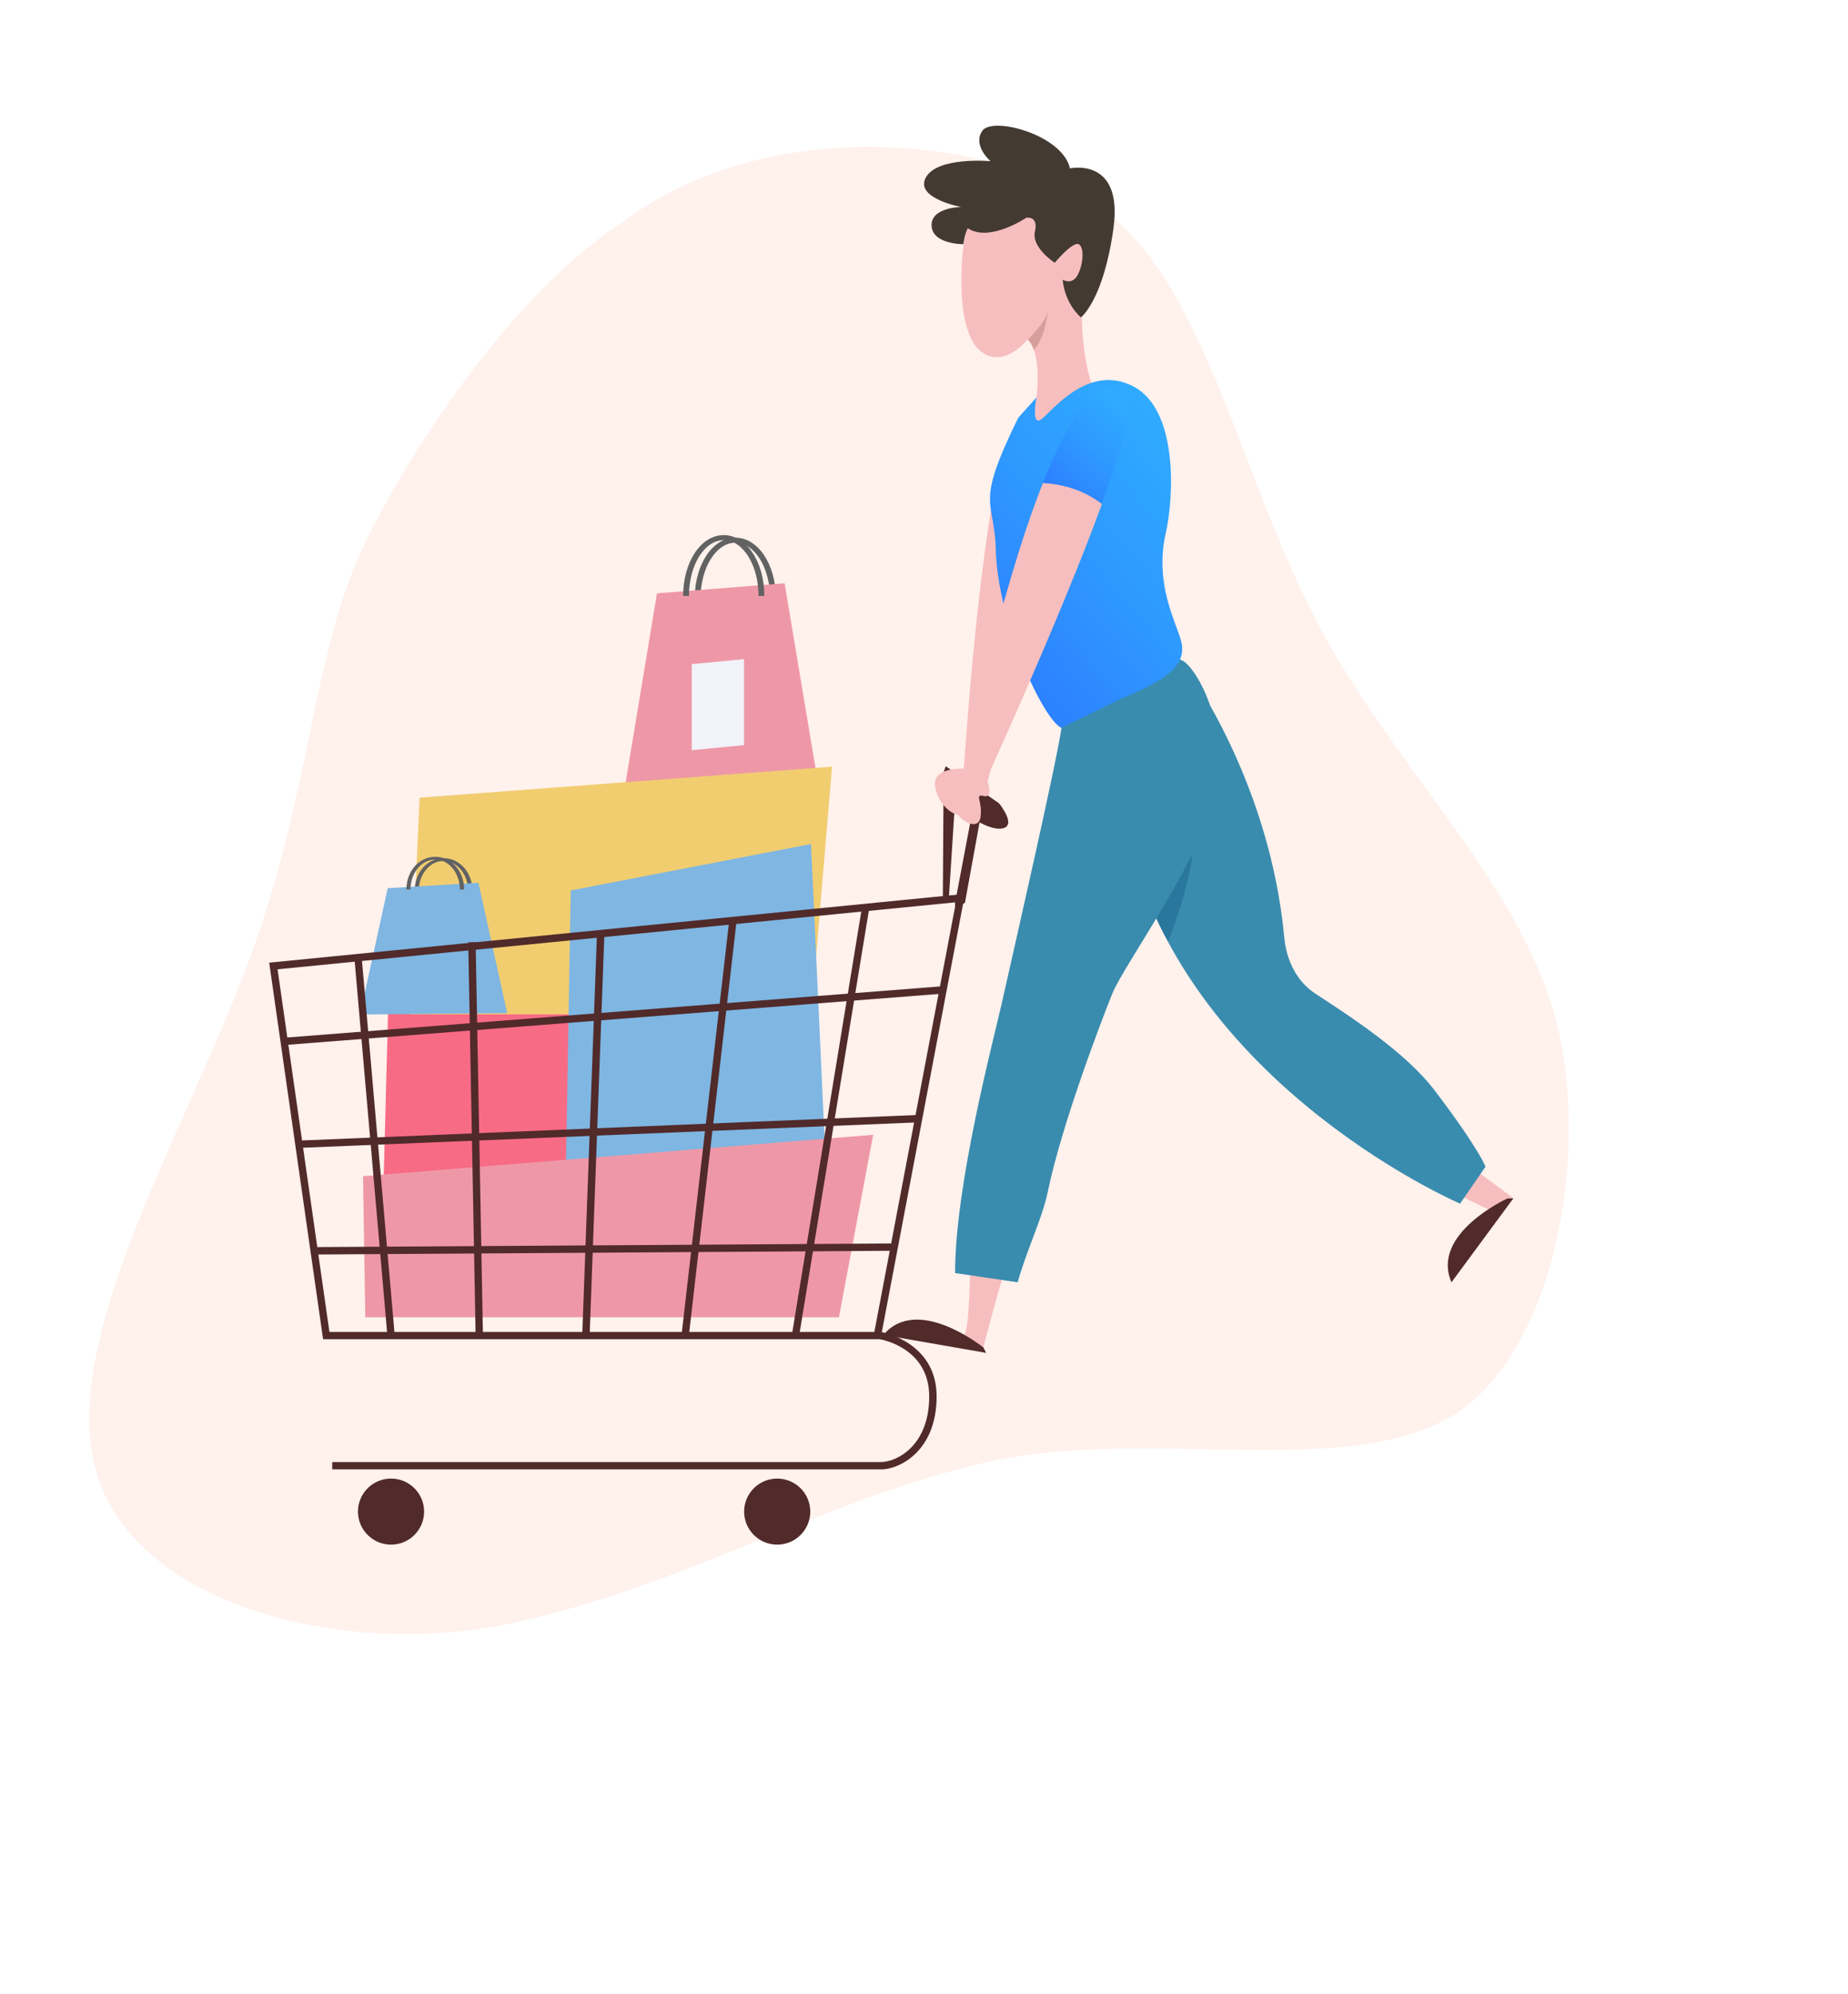 <svg width="254" height="274" viewBox="0 0 254 274" fill="none" xmlns="http://www.w3.org/2000/svg">
<path d="M180.696 84.873C191.334 105.34 207.716 119.839 213.413 138.624C219.061 157.39 213.803 187.514 198.23 195.328C182.639 203.191 156.495 195.863 134.437 201.203C112.379 206.542 94.706 217.559 71.254 222.865C47.802 228.17 18.87 220.776 13.329 202.59C7.77 184.452 25.554 155.506 34.302 131.784C43.05 108.063 42.763 89.568 50.449 74.049C58.166 58.596 72 39.269 85.296 30.739C105.5 15.269 136.759 18.875 150.993 28.408C165.227 37.941 170.122 64.376 180.696 84.873Z" fill="#FFF1EC"/>
<g clip-path="url(#clip0)">
<path d="M132.349 107.687L135.255 109.411C135.255 109.411 141.615 84.324 144.419 67.506C141.202 65.87 139.726 62.392 137.631 62.686C134.134 77.632 132.349 107.687 132.349 107.687Z" fill="#F6BEBE"/>
<path d="M199.767 163.874L206.142 166.955L208.001 164.641L203.486 161.295C203.486 161.295 198.705 162.577 199.767 163.874Z" fill="#F6BEBF"/>
<path d="M207.203 164.685C207.203 164.685 196.579 169.519 199.501 176.211L208 164.685H207.203Z" fill="#512A2A"/>
<path d="M163.423 92.254C163.689 92.696 174.564 107.834 176.511 128.779C176.806 131.904 178.164 134.822 180.79 136.547C185.645 139.716 193.2 144.61 197.169 149.827C203.219 157.772 204.178 160.322 204.178 160.322L200.681 165.407C200.681 165.407 158.849 147.425 154.068 109.367C149.288 71.309 163.438 92.269 163.438 92.269L163.423 92.254Z" fill="#398CAE"/>
<path d="M160.148 128.661L160.133 128.632C159.882 128.16 159.646 127.674 159.41 127.202C159.174 126.715 158.938 126.229 158.717 125.728L158.702 125.698C158.48 125.212 158.274 124.726 158.053 124.224L158.038 124.18C157.831 123.694 157.625 123.193 157.433 122.692L157.418 122.647C157.226 122.146 157.034 121.63 156.857 121.129L156.843 121.085C156.666 120.569 156.489 120.053 156.311 119.522L156.297 119.493C156.12 118.962 155.957 118.432 155.81 117.886V117.872C155.662 117.341 155.515 116.796 155.367 116.25V116.236V116.221C155.234 115.675 155.102 115.13 154.969 114.57L154.954 114.526C154.836 113.966 154.718 113.42 154.615 112.845V112.831V112.816C154.6 112.727 154.585 112.639 154.57 112.551C155.279 109.603 156.784 107.687 158.835 107.687C159.558 107.687 160.354 107.922 161.195 108.438C166.743 111.814 162.774 123.782 160.546 129.369C160.413 129.118 160.281 128.882 160.148 128.632V128.661Z" fill="#2A779D"/>
<path d="M131.273 183.847C132.202 184.082 133.737 186.013 135.094 185.438C135.434 183.802 137.912 175.135 138.562 172.762L133.589 172.084C133.147 175.047 133.383 181.577 132.556 183.537C132.364 183.979 130.815 183.743 131.287 183.861L131.273 183.847Z" fill="#F6BEBF"/>
<path d="M162.154 90.662C155.426 90.662 148.225 83.838 148.225 83.838C148.225 83.838 147.502 88.923 145.924 99.889C145.171 105.078 139.195 131.167 137.646 138.05C136.495 143.15 131.271 162.857 131.271 174.944L139.874 176.211C141.084 171.863 143.282 167.353 144.005 163.815C145.909 154.588 151.339 140.35 152.918 136.458C154.496 132.582 165.651 117.179 167.245 108.468C169.001 98.872 163.763 90.662 162.154 90.662Z" fill="#398CAE"/>
<path d="M104.8 96.116C104.667 95.998 104.505 95.909 104.313 95.88C104.121 95.836 103.9 95.865 103.723 95.968C103.546 96.072 103.413 96.219 103.339 96.366L103.266 96.602V96.838C103.369 96.705 103.457 96.573 103.561 96.455C103.664 96.337 103.767 96.249 103.885 96.189C104.121 96.057 104.446 96.072 104.815 96.116H104.8Z" fill="#7C5642"/>
<path d="M106.646 82.246H105.849C105.849 78.016 103.71 74.581 101.069 74.581C98.427 74.581 96.288 78.016 96.288 82.246H95.491C95.491 77.559 97.941 73.888 101.069 73.888C104.197 73.888 106.646 77.559 106.646 82.246Z" fill="#626263"/>
<path d="M113.418 113.509L84.94 113.863L90.297 81.538L107.841 80.153L113.418 113.509Z" fill="#EE98A7"/>
<path d="M105.052 81.892H104.255C104.255 77.662 102.115 74.227 99.474 74.227C96.833 74.227 94.693 77.662 94.693 81.892H93.897C93.897 77.205 96.346 73.535 99.474 73.535C102.602 73.535 105.052 77.205 105.052 81.892Z" fill="#626263"/>
<path d="M95.077 91.266L102.263 90.574V102.395L95.077 103.088V91.266Z" fill="#F2F2F9"/>
<path d="M52.566 168.473L53.348 138.699L86.386 134.439L84.718 168.473H52.566Z" fill="#F86B85"/>
<path d="M56.329 139.392L57.672 109.617L114.362 105.358L111.499 139.392H56.329Z" fill="#F1CD70"/>
<path d="M77.666 166.911L78.448 122.367L111.471 115.985L113.743 165.348L77.666 166.911Z" fill="#7FB6E2"/>
<path d="M50.206 181.017H115.307L120.014 155.944L49.897 161.634L50.206 181.017Z" fill="#EE98A7"/>
<path d="M64.902 122.426H64.341C64.341 120.156 62.822 118.314 60.948 118.314C59.074 118.314 57.554 120.156 57.554 122.426H56.993C56.993 119.906 58.734 117.931 60.962 117.931C63.19 117.931 64.932 119.906 64.932 122.426H64.902Z" fill="#626263"/>
<path d="M69.713 139.23L49.483 139.407L53.29 122.058L65.759 121.306L69.713 139.23Z" fill="#7FB6E2"/>
<path d="M63.766 122.235H63.206C63.206 119.965 61.686 118.122 59.812 118.122C57.938 118.122 56.418 119.965 56.418 122.235H55.857C55.857 119.714 57.599 117.739 59.827 117.739C62.055 117.739 63.796 119.714 63.796 122.235H63.766Z" fill="#626263"/>
<path d="M139.86 61.153C139.86 61.153 141.955 57.616 142.25 56.053C142.545 54.491 143.268 48.595 141.232 46.635C141.232 46.635 138.104 50.747 134.857 48.315C130.623 45.161 132.201 30.568 133.736 28.829C135.285 27.09 137.882 21.931 143.814 22.579C149.746 23.228 152.549 40.208 148.683 43.539C148.683 43.539 148.816 53.887 151.929 55.302C151.929 55.302 147.134 62.141 143.548 61.92C139.963 61.684 139.86 61.153 139.86 61.153Z" fill="#F6BEBF"/>
<path d="M142.073 48.02C142.044 47.947 142.014 47.888 141.999 47.814C141.955 47.725 141.926 47.637 141.881 47.549C141.822 47.416 141.749 47.298 141.675 47.165C141.631 47.092 141.572 47.018 141.513 46.944C141.483 46.915 141.454 46.871 141.424 46.841C141.395 46.812 141.365 46.782 141.35 46.753C141.321 46.723 141.291 46.694 141.262 46.664C141.262 46.664 143.741 44.291 144.036 42.729C144.036 42.729 143.667 46.487 142.118 48.05L142.073 48.02Z" fill="#D69F9C"/>
<path d="M155.677 53.046C149.406 49.922 144.478 56.687 143.091 57.645C141.689 58.603 142.456 54.624 142.456 54.624L139.963 57.395C133.898 69.702 136.687 68.479 136.864 75.48C137.115 85.533 143.386 98.843 145.865 100.022L153.729 96.189C159.41 93.728 163.291 91.885 162.347 88.112C161.742 85.695 158.628 80.3 160.222 73.299C161.373 68.273 161.948 56.186 155.692 53.061L155.677 53.046Z" fill="url(#paint0_linear)"/>
<path d="M132.439 33.561C132.439 33.561 128.145 33.59 128.042 31.025C127.938 28.461 132.129 28.446 132.129 28.446C132.129 28.446 125.666 27.267 127.26 24.378C128.868 21.489 136.142 22.152 136.142 22.152C136.142 22.152 133.619 19.985 135.021 17.966C136.423 15.961 146.043 18.526 147.061 23.14C147.061 23.14 154.409 21.504 153.037 31.394C151.665 41.284 148.566 43.613 148.566 43.613C148.566 43.613 146.383 41.844 146.058 38.44C146.058 38.44 147.283 39.176 148.035 37.938C148.788 36.715 149.127 34.239 148.345 33.605C147.563 32.971 144.966 36.111 144.966 36.111C144.966 36.111 141.735 34.018 142.251 31.807C142.767 29.61 141.056 29.92 141.056 29.92C141.056 29.92 136.01 33.354 133.014 31.364C133.014 31.364 132.645 31.939 132.409 33.546L132.439 33.561Z" fill="#433A31"/>
<path d="M58.291 207.725C58.291 210.231 56.255 212.265 53.747 212.265C51.238 212.265 49.202 210.231 49.202 207.725C49.202 205.219 51.238 203.185 53.747 203.185C56.255 203.185 58.291 205.219 58.291 207.725Z" fill="#512A2A"/>
<path d="M111.367 207.725C111.367 210.231 109.33 212.265 106.822 212.265C104.314 212.265 102.277 210.231 102.277 207.725C102.277 205.219 104.314 203.185 106.822 203.185C109.33 203.185 111.367 205.219 111.367 207.725Z" fill="#512A2A"/>
<path d="M45.278 183.036H120.176L131.39 123.989L38.151 133.201L45.278 183.036ZM121.017 184.038H44.407L37 132.287L132.63 122.839L121.017 184.038Z" fill="#512A2A"/>
<path d="M121.061 201.917H45.661V200.915H121.061C123.23 200.915 127.716 198.704 127.716 191.894C127.716 185.276 121.253 184.097 120.987 184.053L121.15 183.051C121.223 183.065 128.734 184.407 128.734 191.894C128.734 199.471 123.569 201.932 121.076 201.932L121.061 201.917Z" fill="#512A2A"/>
<path d="M53.245 183.537L48.7 131.535L49.704 131.447L54.248 183.449L53.245 183.537Z" fill="#512A2A"/>
<path d="M65.374 183.507L64.356 129.486L65.374 129.472L66.377 183.478L65.374 183.507Z" fill="#512A2A"/>
<path d="M81.044 183.507L80.026 183.478L82.048 128.44L83.066 128.484L81.044 183.507Z" fill="#512A2A"/>
<path d="M94.679 183.552L93.676 183.434L100.242 126.391L101.245 126.509L94.679 183.552Z" fill="#512A2A"/>
<path d="M109.832 183.581L108.844 183.419L118.449 124.844L119.438 125.02L109.832 183.581Z" fill="#512A2A"/>
<path d="M39.125 143.607L39.051 142.605L129.516 135.53L129.59 136.547L39.125 143.607Z" fill="#512A2A"/>
<path d="M41.131 157.742L41.087 156.74L126.506 153.203L126.55 154.22L41.131 157.742Z" fill="#512A2A"/>
<path d="M43.138 172.394V171.377L122.979 170.875L122.994 171.878L43.138 172.394Z" fill="#512A2A"/>
<path d="M135.183 185.188C135.183 185.188 126.108 177.848 121.416 183.449L135.537 185.91L135.183 185.203V185.188Z" fill="#512A2A"/>
<path d="M154.512 54.727C153.508 54.373 152.608 53.135 151.959 53.459C148.993 54.417 146.013 59.606 143.312 66.401C145.423 66.504 148.565 67.079 151.428 69.275C154.305 61.36 155.973 55.257 154.497 54.742L154.512 54.727Z" fill="url(#paint1_linear)"/>
<path d="M132.231 106.566L134.784 108.792C134.784 108.792 145.615 85.297 151.458 69.26C148.595 67.064 145.452 66.489 143.342 66.386C137.071 82.157 132.246 106.552 132.246 106.552L132.231 106.566Z" fill="#F6BEBE"/>
<path d="M131.271 124.062L133.5 112.285H134.768L132.629 124.062L131.271 124.844V124.062Z" fill="#512A2A"/>
<path d="M129.591 123.148L129.679 109.426L131.273 110.06L130.432 123.148H129.591Z" fill="#512A2A"/>
<path d="M128.719 108.792L129.988 105.299L137.306 110.384C137.306 110.384 140.169 113.877 137.306 113.877C134.444 113.877 128.704 108.792 128.704 108.792H128.719Z" fill="#512A2A"/>
<path d="M133.693 105.711C133.693 105.711 128.012 104.93 128.528 108.129C129.045 111.327 132.557 113.243 132.866 111.018C133.191 108.792 131.937 107.79 133.353 108.129C134.77 108.468 133.693 105.711 133.693 105.711Z" fill="#F6BEBE"/>
<path d="M135.596 106.979C135.596 106.979 129.9 106.198 130.431 109.396C130.948 112.595 134.46 114.511 134.77 112.285C135.094 110.06 133.84 109.057 135.256 109.396C136.673 109.735 135.596 106.979 135.596 106.979Z" fill="#F6BEBE"/>
</g>
<defs>
<linearGradient id="paint0_linear" x1="159.012" y1="50.971" x2="123.446" y2="81.592" gradientUnits="userSpaceOnUse">
<stop stop-color="#2FAEFF"/>
<stop offset="0.489" stop-color="#2E99FF"/>
<stop offset="1" stop-color="#2D7BFF"/>
</linearGradient>
<linearGradient id="paint1_linear" x1="153.501" y1="52.988" x2="141.677" y2="66.605" gradientUnits="userSpaceOnUse">
<stop stop-color="#2FAEFF"/>
<stop offset="0.489" stop-color="#2E99FF"/>
<stop offset="1" stop-color="#2D7BFF"/>
</linearGradient>
<clipPath id="clip0">
<rect width="171" height="195" fill="white" transform="translate(37 17.269)"/>
</clipPath>
</defs>
</svg>
